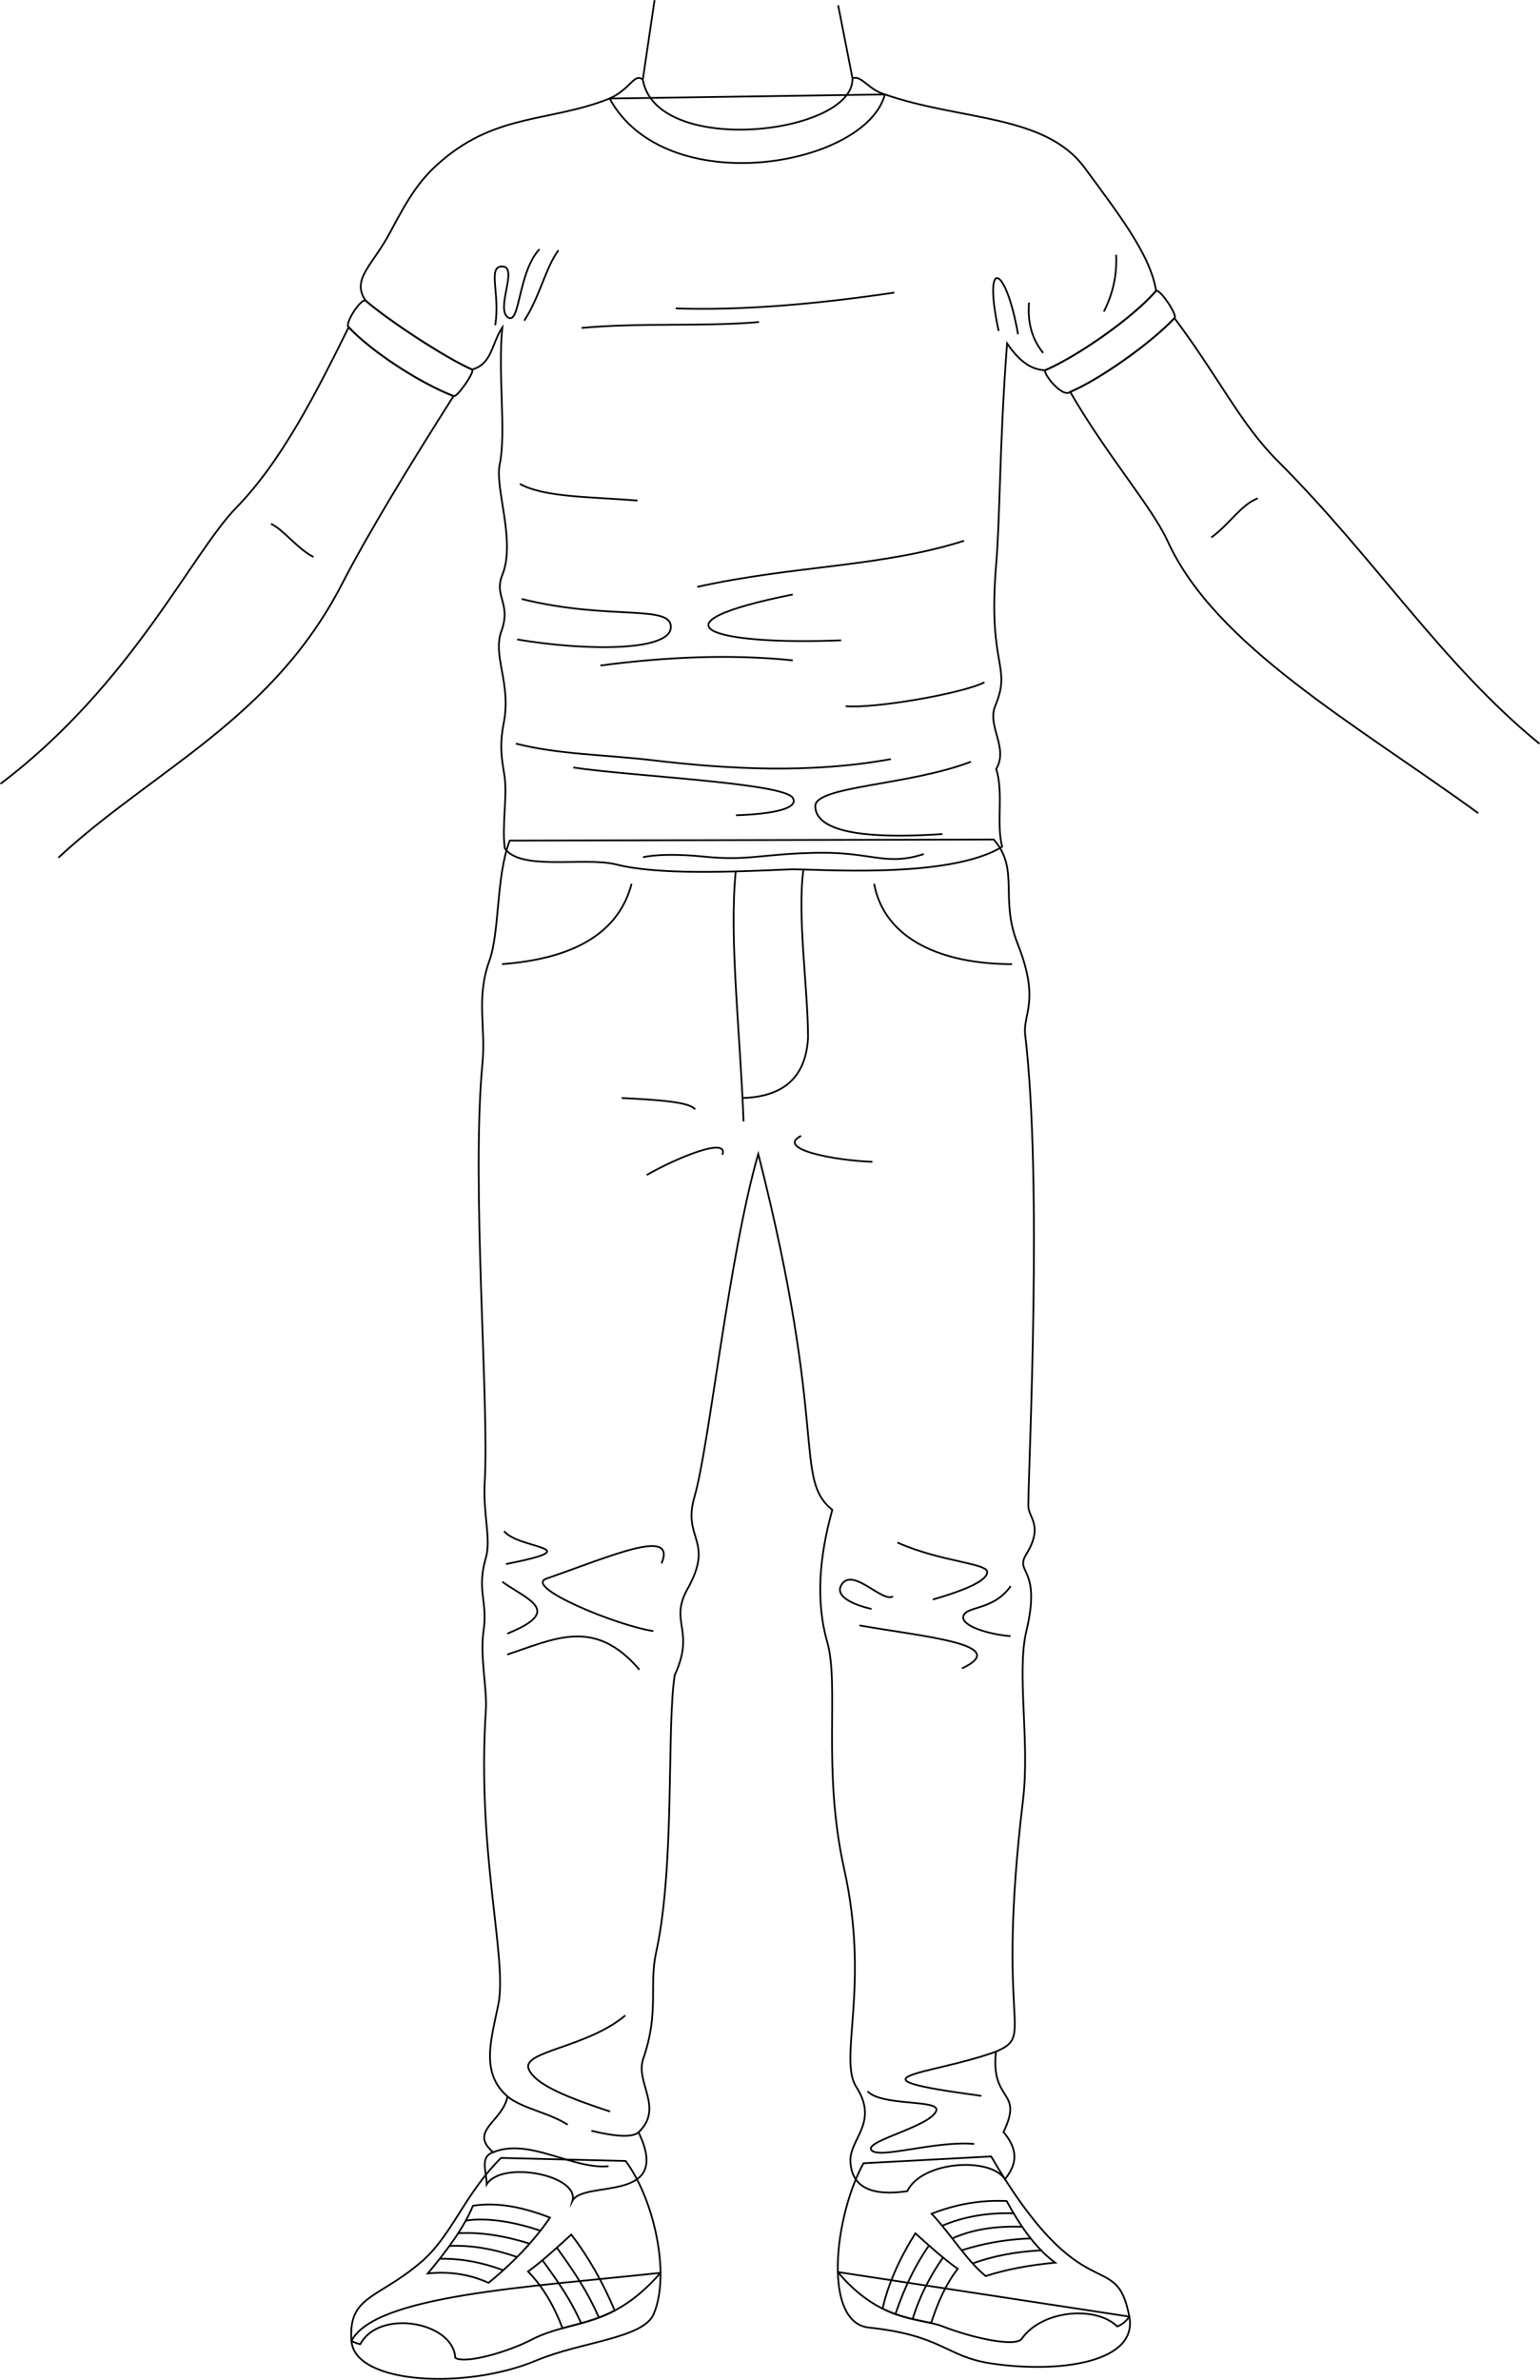 <svg id="presence" xmlns="http://www.w3.org/2000/svg" viewBox="0 0 1771.79 2736.77">
  <defs>
    <style>
      .cls-1 {
        fill: none;
        stroke: #000;
        stroke-miterlimit: 10;
        stroke-width: 2px;
      }
    </style>
  </defs>
  <title>epilogue</title>
  <g id="jacobSoleSide">
    <path class="cls-1" d="M1299.29,2664.16l-335.35-51.24c.93,34.34,11.36,61.25,35.66,63.83,85.2,9.07,88.43,33.44,140.69,41.27C1218.31,2729.72,1309.43,2717.06,1299.29,2664.16Z"/>
    <path class="cls-1" d="M404.37,2692.17c3.72,49.85,132.22,56.46,212.87,22.38,50.23-21.23,122.51-25.2,134.67-53,5.73-13.1,8.2-29.7,8-47.72C607.89,2630.27,431.12,2639.58,404.37,2692.17Z"/>
  </g>
  <g id="jacobShoe">
    <path class="cls-1" d="M1084.78,2675.49c33.75,13.17,82.12,23.76,90.45,14.59,22.93-33.35,85-39,110.16-14.63,5.84-2.1,10.34-6,13.9-11.29-15.64-81.68-52.13-1.74-159-184.2l-146.84,7.82c-18.37,33.44-30.6,84.49-29.51,125.14C1012.82,2671.22,1058.11,2665.08,1084.78,2675.49Z"/>
    <path class="cls-1" d="M523.77,2711.51c9.93,7.1,56.77-5,87.29-20.58,48.5-24.82,91.22-11.26,148.88-77.1-.43-44.41-16.89-97.52-40.18-128.66l-143.36-3.48c-42.57,42.58-56.48,89.5-92.1,119.91-50.08,42.75-83.85,38.22-79.93,90.57a44.15,44.15,0,0,0,10.11,3.73C436.48,2654.74,521.64,2670.35,523.77,2711.51Z"/>
  </g>
  <g id="jacobShoelace">
    <path class="cls-1" d="M1158.14,2531.26c-29.92-1.44-58.62,3.73-86.28,14.59,22.09,23.35,39.18,52.52,62.11,71.7,24.44-7.92,51.39-12.73,80-15.42C1191.45,2585.54,1173.89,2560,1158.14,2531.26Z"/>
    <path class="cls-1" d="M632.78,2550.34c-18.33,26.63-42,51.58-70.64,75-21.51-9.75-44.79-13.45-69.92-10.81,22.19-26.64,41.75-52.9,51.9-77.85C572.37,2532.18,602.16,2538.41,632.78,2550.34Z"/>
  </g>
  <g id="adidasLogo">
    <path class="cls-1" d="M1071.28,2671.58c7.59-23.42,16.61-44.21,30.59-62.37-17.67-12.66-32.81-26.55-48.77-40.85-18,28.84-31.17,57.71-37.69,86.63C1036.69,2665.57,1055.87,2668.1,1071.28,2671.58Z"/>
    <path class="cls-1" d="M707.25,2657.17c-13.65-32.21-30.09-61.56-50-87.36-16.58,15.13-32.64,30-49.73,42.52,17,17.16,29.8,39.38,39.7,65.18C666.84,2672.12,686.34,2668.19,707.25,2657.17Z"/>
  </g>
  <g id="clothesOverlapLine">
    <path class="cls-1" d="M1197.85,2588c-28.95,1.35-55.6,6.58-78.86,15"/>
    <path class="cls-1" d="M1185.88,2574.29a291.42,291.42,0,0,0-79.56,13.68"/>
    <path class="cls-1" d="M1176.06,2560.87c-32.76-1.23-59.34,3.85-80.46,13.42"/>
    <path class="cls-1" d="M1166.2,2545.37c-29.32-.88-56.85,3.51-82.22,14.31"/>
    <path class="cls-1" d="M579,2610.85c-24.06-9-48.4-13.67-73.09-13.21"/>
    <path class="cls-1" d="M594.92,2595.65c-26.33-9.2-52.32-13.87-77.87-12.74"/>
    <path class="cls-1" d="M609.34,2580.25c-28.58-9-56.24-13.46-82.19-12"/>
    <path class="cls-1" d="M621.69,2565.42c-30.9-10.69-63.13-15.43-85.85-11.62"/>
  </g>
  <g id="clothesDisplayLine">
    <path class="cls-1" d="M624.1,2599.31c19.31,26.58,32.72,45.91,44.53,72.5"/>
    <path class="cls-1" d="M640.65,2584.92c20.7,28.69,35.2,50.35,48.45,80.36"/>
    <path class="cls-1" d="M1084.93,2596.18c-15.36,22.15-27.28,45.66-35,70.83"/>
    <path class="cls-1" d="M1030.16,2661.27q15.73-46.33,38.65-78.87"/>
  </g>
  <path id="jacobPants" class="cls-1" d="M1143.32,965.47c30.09,34.49,6.56,67.22,27.48,119.91,26.37,66.46,5.51,81,8.74,104.93,19.88,170.39,4.09,484.23,3.54,541.34-.13,13.58,18,22.64-2.29,55.73-13.91,22.69,17.81,14,0,88.68-11.26,47.22,4.18,127.43-3.75,193.61-31.92,266.42,14.75,269.79-31.23,289.79-6.28,59.36,32.43,42.91,8.75,92.44,16.91,20.15,15.94,36.6,1.7,54.23-17.7-26.34-96.09-20.53-112.38,13.77-40.23,5.93-64.28-3.94-65.47-34.35-1-26.07,33.09-44.57,6.73-85.56-20.89-32.47,16.22-115.2-14-251-25.32-113.87-5.25-211.05-19.39-260.57-13.2-46.2-9.43-97.37,5.81-152-45.06-36.86-3.88-90-85.17-409.4-34.1,118.26-56.58,337.22-73.38,394.32-14.36,48.83,23.36,49.87-8,105.95-21.63,38.63,9.38,46.94-14.76,99.24-9.38,60.35.53,219.72-21.45,319.18-8.25,37.29,3.83,68.33-14.76,122-9.49,27.44,24.14,56.33-5.36,84.49,39.87,82.9-62.91,54.12-76.06,78.79,8.22-29.6-81.4-46.87-98.67-18.91,0-14.8-8.42-31.21,7.4-37-28.78-24.67,11.51-35.36,16.49-64.18-31.55-27.1-18.49-66.06-10.46-105.86,10.64-52.76-25.05-173.66-14.38-338.5,1.62-24.92-7.1-61.44-2.61-91.49,5-33.23-8.32-45.82,2.61-83.64,6.27-21.68-3.49-49.37-1.3-87.57,5.22-91.48-15.69-343.72-2.62-480.95,4-42.14-7.51-74.84,7.84-117.63,12.3-34.27,7.6-97,23.53-138.54Z"/>
  <g id="clothesDisplayLine-2" data-name="clothesDisplayLine">
    <path class="cls-1" d="M846.46,1002.1c-7.7,77,5.19,185.58,9,287.57"/>
    <path class="cls-1" d="M924.36,999.92c-7.34,53.88,5.31,137.73,5.31,193.53-2.19,40.35-23,67.8-75.49,69.3"/>
    <path class="cls-1" d="M726.64,1016.41Q705,1099.17,577.5,1108.78"/>
    <path class="cls-1" d="M1005.68,1016.41c12.15,64.72,79.38,92.39,158.76,92.37"/>
  </g>
  <g id="clothesFoldLine">
    <path class="cls-1" d="M799.73,1275.86c-6.12-8.86-44.7-11.11-84.52-13.11"/>
    <path class="cls-1" d="M831.11,1328c7.73-21.36-52.64,3.54-87.05,23.28"/>
    <path class="cls-1" d="M921.72,1306.23c-29.87,15.19,38.19,28.38,82,29.87"/>
    <path class="cls-1" d="M1162.74,1824.16c-20.37,29.11-53.61,22.27-54.56,35.65-.73,10.19,28.37,19.65,54.56,21.83"/>
    <path class="cls-1" d="M988.86,1869.27c71.46,12.78,177.08,21.61,117.86,49.47"/>
    <path class="cls-1" d="M1032.51,1774c50.93,22.56,104,23.52,103.31,34.2-.54,8.81-20.6,19.2-62.57,31.28"/>
    <path class="cls-1" d="M1027.42,1835.8c-11.82,8-45.82-33.45-58.93-13.82-9,13.55,12.37,23.28,34.19,28.38"/>
    <path class="cls-1" d="M580,1760.87c16.73,21.1,101.12,18.19,2.18,37.83"/>
    <path class="cls-1" d="M577.8,1819.07c29.83,21.1,70.57,33.47,5.82,59.66"/>
    <path class="cls-1" d="M735.68,1920.2c-51.66-60.39-96.76-35.65-152.06-17.46"/>
    <path class="cls-1" d="M751.68,1875.82c-42.92-6.55-150-51-122.95-60.39,74.61-26,149.9-59.56,132.41-17.46"/>
    <path class="cls-1" d="M583.82,2411c16.9,13.85,47.74,18.51,69.27,32.47"/>
    <path class="cls-1" d="M734.66,2452.31c-8.3,6.61-28.71,4.27-54.23-1.85"/>
    <path class="cls-1" d="M719.41,2317.8c-44.22,37.24-119.45,41-111.13,61.68,7.55,18.73,49.3,34.24,93.68,48.87"/>
    <path class="cls-1" d="M567.33,2475.19c41.54-17.16,91.57,20.07,132.88,16"/>
    <path class="cls-1" d="M1145.81,2359.46c-76.13,27.58-181.45,28.75-16.79,50.86"/>
    <path class="cls-1" d="M998.11,2405.08c16.87,17.45,83.31,9.15,79.13,22.11-5.82,18-80.29,34.33-75.06,44.8,6.19,12.37,72.73-10.47,118.7-6.4"/>
  </g>
  <path id="jacobShirt" class="cls-1" d="M1248,193.1c-45.51-61.93-141.94-54.1-229.94-84.48L701.36,113.3c-67.85,27-128.83,16.81-192.72,71.14-24.27,20.63-37.17,39.82-59.64,82.49-20.22,38.39-45.34,53.94-28.34,78.78,26,22.54,91.28,65.59,122.51,79.25,23.1-6.36,22.32-29.82,34.77-48.42-5.41,53,4.75,121-3.07,157.76C569.16,561.14,593.58,622.62,578,661c-10.16,25,10.54,32.82-1.08,64.65-10.65,29.17,11.62,59.95,2.64,105.79-5.57,28.5-1.62,44,.93,61.34,3.39,23.06-3.27,57.19.32,82.91,18.26,26.39,92.27,9.4,128.13,18.46,48.72,12.31,133.74,8.52,199.35,5.67,26.05-1.14,182.36,12.46,244.66-26.06-7-27.76,2-60.74-6.8-89.48,14.5-24.1-10.83-49.23-1.13-72.49,19.53-46.82-8.76-43.92,1-161.71,4.82-58.29,3.83-139.8,12.62-255.12,11.81,17,25.18,30.32,43.94,30.82,37.2-16,100.58-60.1,127.48-91.24C1324,293.47,1286.21,245.06,1248,193.1Z"/>
  <g id="jacobShirtTrim">
    <path class="cls-1" d="M980.8,90.05c10.36-3.87,18.07,12.86,37.28,18.57-21.92,82.7-251.82,123.57-316.72,4.68,24.92-11.43,28-29.55,38.21-21.76"/>
    <path class="cls-1" d="M1351.24,365.83c4.21-2.85-17-34.19-21.21-31.34-26.9,31.14-90.28,75.24-127.48,91.24-2.78,3.73,19.58,32.32,28.75,25C1265.36,436.25,1323.76,395,1351.24,365.83Z"/>
    <path class="cls-1" d="M543.17,425c-31.23-13.66-96.52-56.71-122.51-79.25-5.45-3.14-25,27.49-19.5,30.63,27.44,28.85,81.63,63.91,120.65,79.14C525.44,457.86,546.8,427.34,543.17,425Z"/>
  </g>
  <g id="clothesFoldLine-2" data-name="clothesFoldLine">
    <path class="cls-1" d="M1029,336.49c-90.95,13.48-176,20.75-251.59,18.18"/>
    <path class="cls-1" d="M873.35,370.34C809,376,739,370.77,669.15,377.11"/>
    <path class="cls-1" d="M598.07,556.49c28.44,15.65,80.1,14.67,135.39,19.18"/>
    <path class="cls-1" d="M1109.14,621.92c-95.9,30.46-195.18,28.21-306.87,53"/>
    <path class="cls-1" d="M600.17,688.86c101.74,25.25,174.2,5.3,171.55,33.42-2.5,26.41-95.8,26.73-176.75,13.11"/>
    <path class="cls-1" d="M912.07,683.66c-170.06,34.16-94.31,58.67,55.69,52.73"/>
    <path class="cls-1" d="M912.07,759.41c-70.61-7.25-144.77-4.11-221.3,5.94"/>
    <path class="cls-1" d="M1132.62,784.66c-24.5,12.62-125.5,30.44-159.66,27.47"/>
    <path class="cls-1" d="M1024.94,873c-92.1,16.83-187.3,11.57-272.53,1.48-56.44-6.68-109.17-6.68-158.92-19.31"/>
    <path class="cls-1" d="M659.58,882.68c70.55,10.4,242.12,17.72,252.49,34.9,7.12,11.81-20.44,18.46-65.35,20"/>
    <path class="cls-1" d="M1117,876c-71.29,27.47-179.46,27.84-179,51.24.73,35.25,80.94,36.38,146.29,31.93"/>
    <path class="cls-1" d="M1062.82,982.19c-43.82,14.11-59.26-2.26-120.3-1.49-64.57.83-80.68,9.74-132.19,4.46-30.12-3.09-56.93-2.57-70.55.74"/>
    <path class="cls-1" d="M1284.12,293.05c1,20.72-2.47,42.28-14.11,65.35"/>
    <path class="cls-1" d="M1183.86,348c-1.68,21.83,2.87,41.45,16.34,57.92"/>
    <path class="cls-1" d="M1171.24,384.39c-14.11-80.95-40.84-89.86-22.28-3.71"/>
    <path class="cls-1" d="M642.5,287.85c-14.36,19-21.53,53.47-39.36,80.94"/>
    <path class="cls-1" d="M620.68,286.55c-24.81,26.51-22.24,87.24-36.1,78.53-15.21-9.55,13-59.71-7.43-58.66-16.38.84-1.48,31.93-7.42,67.57"/>
  </g>
  <g id="skinWhite">
    <path class="cls-1" d="M964.32,6.14,980.8,90.05c1.83,64.86-226,90.86-241.23,1.49L753.06.15"/>
    <path class="cls-1" d="M1771.16,855.31c-112.5-91.88-187.61-211.66-301.42-325.46-42.93-42.94-67-95.32-118.5-164-27.48,29.2-85.88,70.42-119.94,84.88,42.07,73,94,132,112.21,171.88,55,120.23,215.54,209.54,357.23,312.58"/>
    <path class="cls-1" d="M67.2,986.34C175.3,886,313.1,827.63,393.44,671.68c29.86-58,79.27-139,128.37-216.2-39-15.23-93.21-50.29-120.65-79.14-36.44,73.33-76.33,153.24-129.34,207.51C220.42,636.48,151.17,787.51.6,901.4"/>
  </g>
  <g id="skinFoldLine">
    <path class="cls-1" d="M1447,573.06c-19.34,7.51-32.79,30.18-53.4,45.06"/>
    <path class="cls-1" d="M311.78,602.43c14.68,6.88,29.41,27.8,48.86,38.14"/>
  </g>
</svg>
